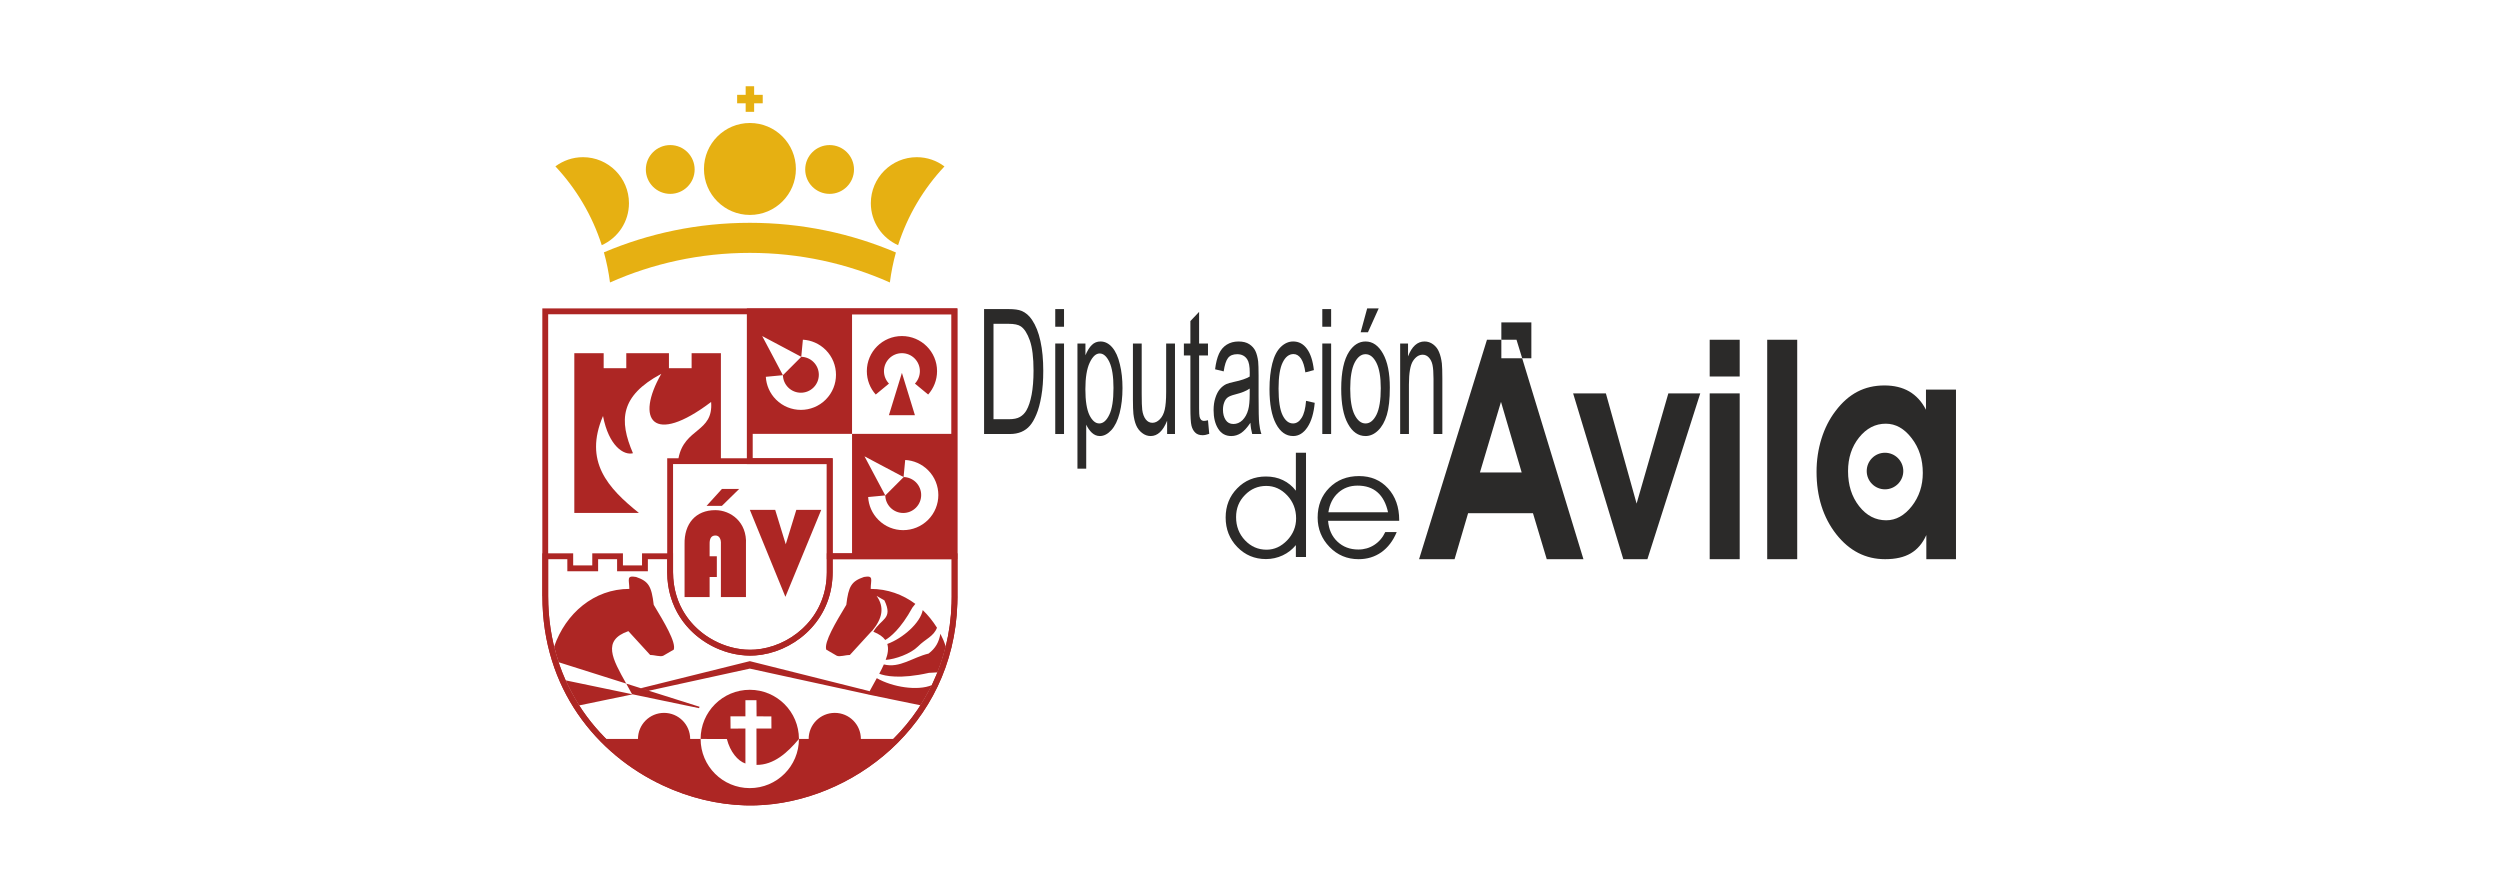 <?xml version="1.0" encoding="UTF-8" standalone="no"?>
<!-- Creator: CorelDRAW X8 -->

<svg
   xmlns:dc="http://purl.org/dc/elements/1.1/"
   xmlns:cc="http://creativecommons.org/ns#"
   xmlns:rdf="http://www.w3.org/1999/02/22-rdf-syntax-ns#"
   xmlns:svg="http://www.w3.org/2000/svg"
   xmlns="http://www.w3.org/2000/svg"
   xmlns:sodipodi="http://sodipodi.sourceforge.net/DTD/sodipodi-0.dtd"
   xmlns:inkscape="http://www.inkscape.org/namespaces/inkscape"
   xml:space="preserve"
   width="700"
   height="250"
   version="1.1"
   style="clip-rule:evenodd;fill-rule:evenodd;image-rendering:optimizeQuality;shape-rendering:geometricPrecision;text-rendering:geometricPrecision"
   viewBox="0 0 18520.834 6614.583"
   id="svg9667"
   sodipodi:docname="logomarca.svg"
   inkscape:version="0.92.1 r15371"><sodipodi:namedview
     pagecolor="#ffffff"
     bordercolor="#666666"
     borderopacity="1"
     objecttolerance="10"
     gridtolerance="10"
     guidetolerance="10"
     inkscape:pageopacity="0"
     inkscape:pageshadow="2"
     inkscape:window-width="1904"
     inkscape:window-height="1001"
     id="namedview9669"
     showgrid="false"
     units="px"
     inkscape:zoom="1.1893651"
     inkscape:cx="463.65426"
     inkscape:cy="215.28014"
     inkscape:window-x="0"
     inkscape:window-y="0"
     inkscape:window-maximized="0"
     inkscape:current-layer="svg9667" /><defs
     id="defs9558"><style
       type="text/css"
       id="style9556"><![CDATA[
    .fil1 {fill:#2B2A29}
    .fil2 {fill:#E6B012}
    .fil4 {fill:#AD2624}
    .fil0 {fill:#2B2A29;fill-rule:nonzero}
    .fil3 {fill:#AD2624;fill-rule:nonzero}
   ]]></style></defs><g
     id="Capa_x0020_1"
     transform="matrix(0.442,0,0,0.442,2769.572,-1298.815)"><g
       id="_752731040"><g
         id="g9621"><g
           id="g9565"><path
             class="fil0"
             d="m 17186,11668 h -1192 c 11,144 63,260 156,348 94,89 211,133 351,133 99,0 188,-26 267,-77 79,-51 141,-123 184,-215 h 192 c -61,147 -147,259 -256,337 -111,78 -238,117 -382,117 -193,0 -355,-68 -488,-205 -132,-137 -199,-301 -199,-493 0,-201 65,-367 195,-498 130,-131 296,-197 499,-197 198,0 360,68 485,205 125,137 188,314 188,533 z m -187,-143 c -32,-148 -91,-260 -177,-335 -85,-75 -197,-112 -334,-112 -128,0 -237,40 -326,121 -88,80 -143,189 -163,326 z"
             id="path9561"
             inkscape:connector-curvature="0"
             style="fill:#2b2a29;fill-rule:nonzero" /><path
             class="fil0"
             d="m 15454,11163 v -294 -342 h 170 v 1747 h -170 v -199 c -60,73 -133,131 -221,172 -88,41 -181,62 -280,62 -190,0 -350,-67 -481,-202 -130,-134 -195,-299 -195,-494 0,-194 64,-357 193,-489 128,-132 290,-199 483,-199 104,0 199,20 284,61 85,41 157,99 217,177 z m 4,464 c 0,-150 -50,-279 -149,-385 -100,-106 -217,-159 -351,-159 -139,0 -258,50 -357,152 -100,101 -149,224 -149,371 0,154 50,283 149,388 100,105 220,158 362,158 130,0 245,-53 346,-158 99,-105 149,-227 149,-367 z"
             id="path9563"
             inkscape:connector-curvature="0"
             style="fill:#2b2a29;fill-rule:nonzero" /></g><g
           id="g9595"><path
             class="fil0"
             d="M 11793,10794 V 8696 h 134 v 197 c 32,-77 68,-135 108,-173 39,-39 88,-58 144,-58 75,0 140,33 197,99 57,67 100,161 128,283 30,121 44,254 44,399 0,155 -16,295 -48,419 -32,124 -78,219 -139,286 -61,66 -125,99 -192,99 -50,0 -93,-18 -133,-54 -39,-37 -71,-82 -96,-137 v 738 z m 133,-1331 c 0,195 23,339 68,433 46,93 101,140 165,140 65,0 122,-49 168,-146 47,-96 70,-246 70,-449 0,-193 -23,-337 -68,-434 -46,-96 -100,-144 -163,-144 -63,0 -119,51 -167,153 -49,103 -73,252 -73,447 z"
             id="path9567"
             inkscape:connector-curvature="0"
             style="fill:#2b2a29;fill-rule:nonzero" /><g
             id="g9593"><path
               class="fil0"
               d="M 17202,10213 V 8696 h 132 v 216 c 64,-167 157,-250 277,-250 53,0 101,16 145,49 44,33 77,76 98,129 23,54 38,117 47,190 5,48 8,131 8,250 v 933 h -148 v -923 c 0,-104 -6,-183 -17,-235 -11,-52 -32,-93 -61,-124 -29,-31 -63,-47 -103,-47 -63,0 -117,35 -163,105 -45,69 -68,201 -68,395 v 829 z"
               id="path9569"
               inkscape:connector-curvature="0"
               style="fill:#2b2a29;fill-rule:nonzero" /><polygon
               class="fil0"
               points="16662,8508 16540,8508 16649,8108 16842,8108 "
               id="polygon9571"
               style="fill:#2b2a29;fill-rule:nonzero" /><path
               class="fil0"
               d="m 16214,9454 c 0,-281 45,-489 134,-624 75,-112 166,-168 274,-168 119,0 217,68 293,205 76,136 114,325 114,566 0,195 -17,349 -50,460 -34,112 -83,199 -147,261 -64,62 -134,93 -210,93 -122,0 -220,-68 -295,-205 -76,-136 -113,-332 -113,-588 z m 151,0 c 0,195 25,340 73,436 49,97 110,146 184,146 73,0 134,-49 183,-146 48,-97 72,-245 72,-444 0,-188 -24,-330 -73,-427 -49,-96 -109,-144 -182,-144 -74,0 -135,48 -184,144 -48,96 -73,241 -73,435 z"
               id="path9573"
               inkscape:connector-curvature="0"
               style="fill:#2b2a29;fill-rule:nonzero" /><polygon
               class="fil0"
               points="16045,10213 15897,10213 15897,8696 16045,8696 "
               id="polygon9575"
               style="fill:#2b2a29;fill-rule:nonzero" /><polygon
               class="fil0"
               points="16045,8415 15897,8415 15897,8119 16045,8119 "
               id="polygon9577"
               style="fill:#2b2a29;fill-rule:nonzero" /><path
               class="fil0"
               d="m 15625,9657 145,33 c -16,174 -56,310 -122,409 -65,98 -145,148 -240,148 -119,0 -215,-68 -287,-204 -72,-135 -109,-330 -109,-583 0,-164 16,-307 47,-430 31,-123 79,-215 142,-276 64,-62 133,-92 208,-92 94,0 172,41 232,125 60,83 98,201 115,355 l -143,38 c -14,-102 -38,-178 -72,-230 -35,-51 -77,-77 -126,-77 -75,0 -135,46 -181,139 -47,93 -70,240 -70,441 0,203 22,352 67,444 45,92 103,139 176,139 57,0 106,-32 144,-94 39,-61 64,-156 74,-285 z"
               id="path9579"
               inkscape:connector-curvature="0"
               style="fill:#2b2a29;fill-rule:nonzero" /><path
               class="fil0"
               d="m 14692,10025 c -54,81 -107,138 -157,172 -51,33 -105,50 -163,50 -96,0 -169,-41 -220,-122 -52,-82 -77,-186 -77,-312 0,-75 9,-143 29,-204 19,-61 45,-111 76,-148 31,-37 67,-65 106,-84 29,-13 73,-26 131,-38 119,-25 207,-55 263,-89 1,-35 1,-58 1,-67 0,-105 -14,-179 -42,-221 -38,-59 -94,-87 -168,-87 -69,0 -120,20 -154,63 -33,42 -57,117 -73,225 l -144,-35 c 13,-107 35,-194 65,-260 30,-66 73,-117 130,-153 57,-35 122,-53 197,-53 75,0 135,15 181,45 47,31 81,69 103,115 22,47 37,105 46,175 4,44 7,123 7,237 v 343 c 0,239 3,390 10,453 6,64 18,125 37,183 h -154 c -15,-54 -26,-116 -30,-188 z m -12,-574 c -54,39 -134,71 -241,98 -60,15 -103,32 -128,51 -25,19 -45,47 -58,84 -14,36 -21,77 -21,122 0,68 15,125 45,171 29,45 73,68 130,68 57,0 107,-21 152,-64 44,-44 77,-103 97,-178 16,-58 24,-144 24,-257 z"
               id="path9581"
               inkscape:connector-curvature="0"
               style="fill:#2b2a29;fill-rule:nonzero" /><path
               class="fil0"
               d="m 13981,9982 21,228 c -42,15 -79,23 -111,23 -54,0 -96,-15 -125,-45 -30,-29 -50,-68 -62,-116 -12,-48 -18,-150 -18,-304 v -872 h -109 v -200 h 109 v -376 l 146,-154 v 530 h 149 v 200 h -149 v 887 c 0,73 3,120 8,141 5,21 14,38 25,50 12,12 29,19 51,19 16,0 38,-4 65,-11 z"
               id="path9583"
               inkscape:connector-curvature="0"
               style="fill:#2b2a29;fill-rule:nonzero" /><path
               class="fil0"
               d="m 13296,10213 v -223 c -68,171 -160,257 -276,257 -51,0 -100,-17 -144,-52 -44,-34 -77,-77 -99,-129 -22,-52 -37,-115 -46,-190 -5,-51 -8,-131 -8,-241 v -939 h 147 v 841 c 0,134 3,225 9,271 9,68 29,121 59,160 30,38 67,57 111,57 44,0 86,-19 125,-59 39,-39 66,-93 82,-161 16,-68 24,-167 24,-296 v -813 h 148 v 1517 z"
               id="path9585"
               inkscape:connector-curvature="0"
               style="fill:#2b2a29;fill-rule:nonzero" /><polygon
               class="fil0"
               points="11568,10213 11421,10213 11421,8696 11568,8696 "
               id="polygon9587"
               style="fill:#2b2a29;fill-rule:nonzero" /><polygon
               class="fil0"
               points="11568,8415 11421,8415 11421,8119 11568,8119 "
               id="polygon9589"
               style="fill:#2b2a29;fill-rule:nonzero" /><path
               class="fil0"
               d="M 10228,10213 V 8119 h 413 c 94,0 165,10 214,30 69,28 128,78 176,150 63,93 111,212 142,358 32,145 47,311 47,497 0,159 -10,300 -32,423 -21,123 -48,225 -82,305 -33,80 -69,144 -109,190 -39,46 -87,81 -143,105 -56,24 -121,36 -193,36 z m 158,-248 h 257 c 79,0 141,-12 186,-38 45,-26 81,-62 108,-109 38,-65 67,-154 88,-264 21,-112 32,-246 32,-404 0,-219 -21,-387 -62,-505 -42,-118 -92,-196 -151,-236 -42,-29 -111,-43 -205,-43 h -253 z"
               id="path9591"
               inkscape:connector-curvature="0"
               style="fill:#2b2a29;fill-rule:nonzero" /></g></g><g
           id="g9619"><g
             id="g9601"><polygon
               class="fil1"
               points="18898,8633 18898,8342 19401,8342 19401,8943 19247,8943 19152,8633 "
               id="polygon9597"
               style="fill:#2b2a29" /><path
               class="fil0"
               d="m 18341,11540 -227,771 h -595 l 1138,-3678 h 241 v 310 h 349 l 1027,3368 h -615 l -231,-771 z m 898,-682 -347,-1184 -353,1184 z"
               id="path9599"
               inkscape:connector-curvature="0"
               style="fill:#2b2a29;fill-rule:nonzero" /></g><polygon
             class="fil0"
             points="23857,12311 23354,12311 23354,8633 23857,8633 "
             id="polygon9603"
             style="fill:#2b2a29;fill-rule:nonzero" /><g
             id="g9609"><polygon
               class="fil0"
               points="22893,12311 22390,12311 22390,9532 22893,9532 "
               id="polygon9605"
               style="fill:#2b2a29;fill-rule:nonzero" /><polygon
               class="fil0"
               points="22893,8633 22893,9249 22390,9249 22390,8633 "
               id="polygon9607"
               style="fill:#2b2a29;fill-rule:nonzero" /></g><polygon
             class="fil0"
             points="21165,11379 21697,9532 22232,9532 21346,12311 20942,12311 20101,9532 20650,9532 "
             id="polygon9611"
             style="fill:#2b2a29;fill-rule:nonzero" /><g
             id="g9617"><path
               class="fil0"
               d="m 26021,12311 v -404 c -62,138 -149,240 -261,306 -112,66 -255,98 -430,98 -327,0 -600,-140 -820,-420 -219,-281 -329,-629 -329,-1045 0,-195 28,-381 83,-556 55,-175 133,-329 235,-462 110,-147 233,-254 367,-324 134,-70 285,-105 453,-105 160,0 299,33 415,100 116,68 210,169 281,307 v -337 h 503 v 2842 z m -1312,-1475 c 0,234 62,429 186,587 124,158 275,236 454,236 162,0 305,-79 429,-237 123,-158 184,-344 184,-556 0,-226 -61,-420 -186,-582 -124,-163 -269,-244 -435,-244 -174,0 -323,77 -447,231 -123,154 -185,342 -185,565 z"
               id="path9613"
               inkscape:connector-curvature="0"
               style="fill:#2b2a29;fill-rule:nonzero" /><path
               class="fil1"
               d="m 25328,10527 c 169,0 307,137 307,307 0,169 -138,306 -307,306 -169,0 -306,-137 -306,-306 0,-170 137,-307 306,-307 z"
               id="path9615"
               inkscape:connector-curvature="0"
               style="fill:#2b2a29" /></g></g></g><g
         id="g9663"><g
           id="g9637"><path
             class="fil2"
             d="m 3505,5573 c -173,0 -333,58 -462,154 349,373 618,823 777,1321 269,-121 456,-390 456,-704 0,-425 -345,-771 -771,-771 z"
             id="path9623"
             inkscape:connector-curvature="0"
             style="fill:#e6b012" /><path
             class="fil2"
             d="m 9101,5573 c -426,0 -771,346 -771,771 0,314 188,584 457,704 159,-498 427,-948 777,-1320 -129,-97 -289,-155 -463,-155 z"
             id="path9625"
             inkscape:connector-curvature="0"
             style="fill:#e6b012" /><path
             class="fil2"
             d="m 6303,5000 c -425,0 -770,345 -770,771 0,425 345,770 770,770 426,0 771,-345 771,-770 0,-426 -345,-771 -771,-771 z"
             id="path9627"
             inkscape:connector-curvature="0"
             style="fill:#e6b012" /><path
             class="fil2"
             d="m 4968,5370 c -226,0 -409,183 -409,409 0,226 183,409 409,409 226,0 409,-183 409,-409 0,-226 -183,-409 -409,-409 z"
             id="path9629"
             inkscape:connector-curvature="0"
             style="fill:#e6b012" /><path
             class="fil2"
             d="m 7639,5370 c -226,0 -409,183 -409,409 0,226 183,409 409,409 226,0 409,-183 409,-409 0,-226 -183,-409 -409,-409 z"
             id="path9631"
             inkscape:connector-curvature="0"
             style="fill:#e6b012" /><polygon
             class="fil2"
             points="6232,4670 6232,4813 6374,4813 6374,4670 6518,4670 6518,4528 6374,4528 6374,4384 6232,4384 6232,4528 6089,4528 6089,4670 "
             id="polygon9633"
             style="fill:#e6b012" /><path
             class="fil2"
             d="m 3856,7168 c 46,164 80,332 102,505 717,-319 1510,-496 2345,-496 836,0 1629,177 2346,496 22,-172 56,-340 101,-503 -752,-320 -1580,-497 -2449,-497 -867,0 -1693,176 -2445,495 z"
             id="path9635"
             inkscape:connector-curvature="0"
             style="fill:#e6b012" /></g><g
           id="g9661"><path
             class="fil3"
             d="m 2873,12213 h 419 49 v 49 153 h 320 v -153 -49 h 49 416 49 v 49 153 h 320 v -153 -49 h 49 422 49 v 49 267 0 c 0,36 2,70 4,103 8,109 28,212 59,308 30,95 71,183 121,265 244,400 692,624 1107,624 27,0 55,-1 84,-3 279,-20 565,-141 788,-345 223,-203 382,-490 410,-841 2,-35 4,-71 4,-108 v -270 -49 h 49 2093 49 v 49 676 c 0,37 -1,77 -3,120 -32,1026 -479,1859 -1116,2442 -637,582 -1465,914 -2261,937 -30,1 -61,1 -92,1 -31,0 -62,0 -93,-1 -230,-7 -463,-39 -694,-95 -231,-56 -459,-136 -679,-239 -1111,-519 -2020,-1621 -2020,-3174 h -1 v -667 -49 z m 370,98 h -321 v 618 0 c 0,1510 884,2581 1964,3086 215,100 437,178 661,232 224,54 451,86 674,92 31,1 61,2 90,2 29,0 59,-1 90,-1 772,-23 1577,-346 2197,-912 619,-566 1053,-1376 1085,-2373 1,-35 2,-74 2,-117 v -627 H 7690 v 221 c 0,39 -2,77 -5,115 -29,378 -201,687 -441,906 -240,219 -547,349 -848,371 -29,2 -59,3 -90,3 -446,-1 -928,-241 -1191,-671 -53,-88 -97,-183 -130,-287 -34,-103 -55,-213 -64,-330 -2,-37 -4,-73 -4,-110 v 0 -218 h -324 v 153 49 h -49 -418 -49 v -49 -153 h -318 v 153 49 h -49 -418 -49 v -49 z"
             id="path9639"
             inkscape:connector-curvature="0"
             style="fill:#ad2624;fill-rule:nonzero" /><g
             id="g9659"><g
               id="g9651"><path
                 class="fil4"
                 d="m 8851,8571 c 325,0 589,263 589,588 0,151 -57,288 -149,392 l -10,-8 -212,-175 c 51,-54 83,-128 83,-209 0,-166 -135,-301 -301,-301 -166,0 -301,135 -301,301 0,81 32,155 84,209 l -212,175 -10,8 c -93,-104 -149,-241 -149,-392 0,-325 263,-588 588,-588 z m 0,617 109,355 109,355 h -218 -218 l 109,-355 z m -836,1022 h 1717 v 2052 H 8015 V 10210 H 6301 V 8157 h 1714 z m -441,-574 c -230,230 -603,230 -833,0 -106,-106 -163,-243 -171,-382 l 12,-1 274,-26 -173,-328 -174,-328 328,174 327,174 26,-274 1,-13 c 139,8 276,65 383,172 229,230 230,602 0,832 z m -717,-409 c 1,75 31,149 88,206 117,117 308,117 425,0 118,-118 118,-308 0,-426 -57,-57 -131,-86 -205,-88 v 0 l -154,154 z m 2432,2425 c -230,229 -603,230 -832,0 -107,-107 -164,-244 -172,-383 l 13,-1 274,-26 -174,-327 -174,-328 328,174 327,173 26,-274 2,-12 c 139,8 276,65 382,171 230,230 230,603 0,833 z m -717,-409 c 2,74 31,148 88,205 118,118 308,118 426,0 117,-117 117,-308 0,-426 -57,-56 -131,-86 -206,-88 v 1 l -154,154 z"
                 id="path9641"
                 inkscape:connector-curvature="0"
                 style="fill:#ad2624" /><path
                 class="fil3"
                 d="m 4966,10619 h 140 c 98,-513 588,-428 547,-943 -980,741 -1273,294 -835,-472 -692,371 -711,780 -475,1331 -152,40 -406,-120 -502,-624 -325,762 79,1206 602,1625 H 3360 V 8859 l 492,-1 v 252 h 379 v -252 h 715 v 252 h 380 v -252 l 491,1 v 1760 h 1824 49 v 49 1864 c 0,41 -2,81 -5,121 -31,375 -202,682 -441,900 -239,218 -544,348 -843,370 -31,3 -62,4 -95,4 -32,0 -64,-1 -94,-4 -91,-7 -184,-23 -274,-49 -90,-26 -179,-61 -265,-105 -420,-216 -756,-645 -756,-1240 v -1861 -49 z m 2626,98 H 5015 v 1812 c 0,554 312,953 702,1153 80,41 163,74 248,98 84,24 169,39 254,46 31,2 60,3 87,3 28,0 57,-1 88,-3 277,-21 562,-142 784,-345 222,-202 381,-487 409,-836 3,-36 5,-74 5,-113 z"
                 id="path9643"
                 inkscape:connector-curvature="0"
                 style="fill:#ad2624;fill-rule:nonzero" /><path
                 class="fil4"
                 d="m 8775,15324 c -668,685 -1591,1067 -2464,1066 -878,-2 -1812,-377 -2485,-1066 h 601 c 0,-242 196,-437 437,-437 242,0 438,195 438,437 h 175 c 0,455 369,824 824,824 455,0 824,-369 824,-824 h 163 c 0,-242 196,-437 438,-437 241,0 437,195 437,437 z m -3298,0 c 0,-455 369,-824 824,-824 455,0 824,369 824,824 -192,230 -421,437 -711,435 l -1,-610 h 251 l -1,-203 -248,-1 -2,-271 h -185 v 271 h -251 l 2,206 249,-2 v 587 c -129,-44 -256,-196 -311,-411 z"
                 id="path9645"
                 inkscape:connector-curvature="0"
                 style="fill:#ad2624" /><path
                 class="fil4"
                 d="m 9586,13771 c -25,-73 -55,-143 -90,-210 -26,143 -80,241 -198,332 -268,63 -481,249 -750,182 -22,50 -48,102 -77,156 91,36 346,95 833,-15 l 142,-8 c 56,-140 103,-286 140,-437 z m -5112,703 1828,-454 2007,503 c -7,14 -15,28 -22,42 49,-91 98,-178 143,-260 267,153 687,216 922,117 -58,118 -121,230 -190,338 l -882,-182 5,-11 -5,10 -1978,-432 -1695,371 z m -244,-78 1230,389 -10,23 -1122,-234 2,4 -889,184 c -88,-138 -166,-284 -234,-438 l 8,18 1113,232 c -33,-61 -66,-120 -98,-178 l -1133,-358 c -28,-85 -54,-172 -75,-261 191,-556 668,-968 1260,-968 0,-152 -57,-231 113,-200 209,72 259,152 296,467 178,296 377,627 336,751 l -176,102 c -48,24 -151,-14 -219,-12 l -366,-400 c -443,155 -269,463 -36,879 z m 5209,-936 c -68,-109 -148,-209 -239,-296 -40,214 -330,471 -594,568 24,77 10,167 -27,267 162,-11 418,-102 541,-225 127,-129 260,-164 319,-314 z m -363,-400 c -211,-157 -467,-251 -748,-251 0,-152 57,-231 -113,-200 -209,72 -259,152 -296,467 -178,296 -377,627 -336,751 l 176,102 c 48,24 150,-14 219,-12 l 366,-400 4,1 c 178,-214 214,-400 79,-592 l 131,76 c 150,318 -58,301 -186,525 97,38 161,84 200,138 81,-46 257,-182 455,-543 z"
                 id="path9647"
                 inkscape:connector-curvature="0"
                 style="fill:#ad2624" /><path
                 class="fil3"
                 d="m 6123,11134 -289,283 h -257 l 257,-283 z m 1376,350 -601,1458 -596,-1458 h 425 l 68,222 109,355 109,-355 68,-222 z m -1750,778 v 348 h -121 v 336 h -420 v -885 c -8,-345 186,-572 515,-572 257,0 535,198 514,572 v 885 h -420 v -885 c 6,-91 -30,-147 -90,-147 -66,0 -102,41 -99,147 v 201 z"
                 id="path9649"
                 inkscape:connector-curvature="0"
                 style="fill:#ad2624;fill-rule:nonzero" /></g><g
               id="g9657"><path
                 class="fil3"
                 d="m 2873,8108 h 6861 48 v 49 4781 h 1 c 0,37 -1,77 -3,120 -32,1026 -479,1859 -1116,2442 -637,582 -1465,914 -2261,937 -30,1 -61,1 -92,1 -31,0 -62,0 -93,-1 -230,-7 -463,-39 -694,-95 -231,-56 -459,-136 -679,-239 -1111,-519 -2020,-1621 -2020,-3174 h -1 v -4772 -49 z m 6812,98 H 2922 v 4723 0 c 0,1510 884,2581 1964,3086 215,100 437,178 661,232 224,54 451,86 674,92 31,1 61,2 90,2 29,0 59,-1 90,-1 772,-23 1577,-346 2197,-912 619,-566 1053,-1376 1085,-2373 1,-35 2,-74 2,-117 v 0 z"
                 id="path9653"
                 inkscape:connector-curvature="0"
                 style="fill:#ad2624;fill-rule:nonzero" /><path
                 class="fil3"
                 d="M 9681,8206 H 6350 v 2413 h 1291 49 v 49 1545 h 1991 z m -3380,-98 h 3429 49 v 49 4105 49 h -49 -2089 -49 v -49 -1545 h -1291 -49 v -49 -2511 -49 z"
                 id="path9655"
                 inkscape:connector-curvature="0"
                 style="fill:#ad2624;fill-rule:nonzero" /></g></g></g></g></g></g></svg>